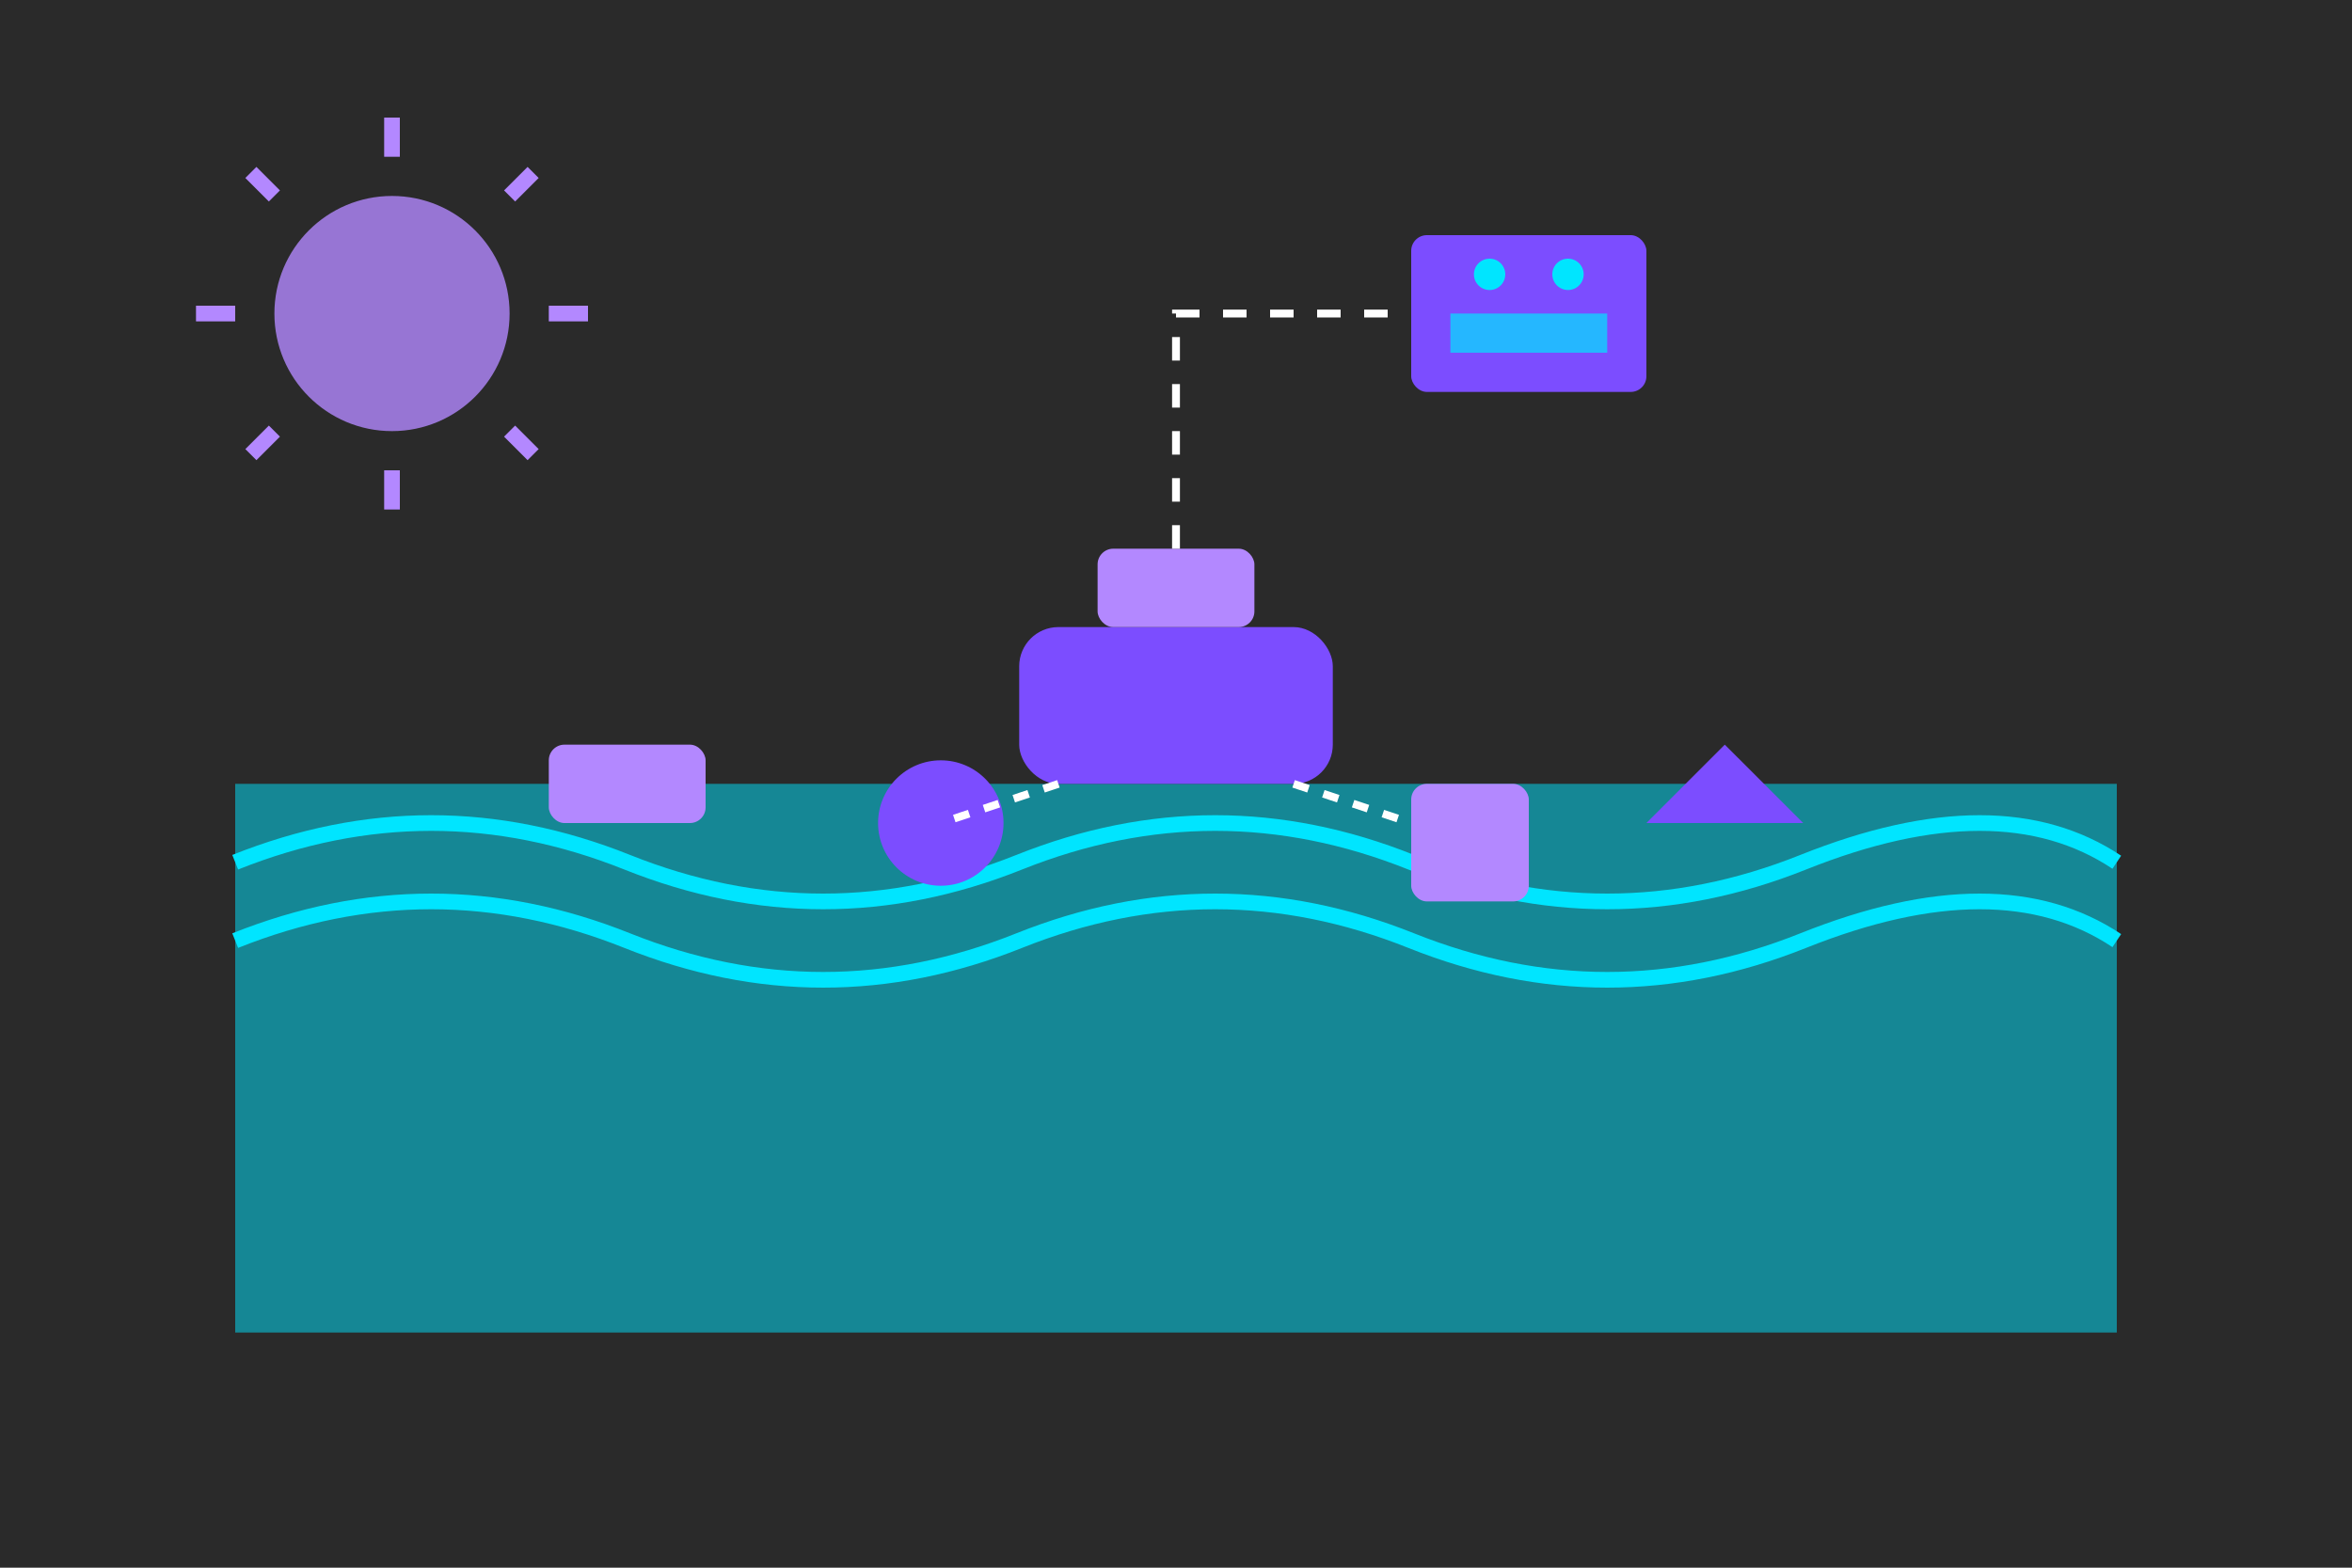 <svg xmlns="http://www.w3.org/2000/svg" viewBox="0 0 300 200">
  <!-- Background -->
  <rect width="300" height="200" fill="#2a2a2a"/>
  
  <!-- Water -->
  <rect x="30" y="100" width="240" height="70" fill="#00e5ff" opacity="0.5"/>
  
  <!-- Water waves -->
  <path d="M30,110 Q55,100 80,110 Q105,120 130,110 Q155,100 180,110 Q205,120 230,110 Q255,100 270,110" fill="none" stroke="#00e5ff" stroke-width="2"/>
  <path d="M30,120 Q55,110 80,120 Q105,130 130,120 Q155,110 180,120 Q205,130 230,120 Q255,110 270,120" fill="none" stroke="#00e5ff" stroke-width="2"/>
  
  <!-- Floating waste -->
  <rect x="70" y="95" width="20" height="10" fill="#b388ff" rx="2"/>
  <circle cx="120" cy="105" r="8" fill="#7c4dff"/>
  <rect x="180" y="100" width="15" height="15" fill="#b388ff" rx="2"/>
  <polygon points="220,95 230,105 210,105" fill="#7c4dff"/>
  
  <!-- Detection device/boat -->
  <rect x="130" y="80" width="40" height="20" rx="5" fill="#7c4dff"/>
  <rect x="140" y="70" width="20" height="10" rx="2" fill="#b388ff"/>
  
  <!-- Sensor beams -->
  <line x1="135" y1="100" x2="120" y2="105" stroke="#ffffff" stroke-width="1" stroke-dasharray="2,2"/>
  <line x1="165" y1="100" x2="180" y2="105" stroke="#ffffff" stroke-width="1" stroke-dasharray="2,2"/>
  
  <!-- Data transmission -->
  <path d="M150,70 L150,40 L180,40" stroke="#ffffff" stroke-width="1" stroke-dasharray="3,3" fill="none"/>
  
  <!-- Raspberry Pi / Processing unit -->
  <rect x="180" y="30" width="30" height="20" rx="2" fill="#7c4dff"/>
  <circle cx="190" cy="35" r="2" fill="#00e5ff"/>
  <circle cx="200" cy="35" r="2" fill="#00e5ff"/>
  <rect x="185" y="40" width="20" height="5" fill="#00e5ff" opacity="0.7"/>
  
  <!-- Sun -->
  <circle cx="50" cy="40" r="15" fill="#b388ff" opacity="0.8"/>
  <line x1="50" y1="20" x2="50" y2="15" stroke="#b388ff" stroke-width="2"/>
  <line x1="50" y1="65" x2="50" y2="60" stroke="#b388ff" stroke-width="2"/>
  <line x1="30" y1="40" x2="25" y2="40" stroke="#b388ff" stroke-width="2"/>
  <line x1="75" y1="40" x2="70" y2="40" stroke="#b388ff" stroke-width="2"/>
  <line x1="35" y1="25" x2="32" y2="22" stroke="#b388ff" stroke-width="2"/>
  <line x1="65" y1="55" x2="68" y2="58" stroke="#b388ff" stroke-width="2"/>
  <line x1="35" y1="55" x2="32" y2="58" stroke="#b388ff" stroke-width="2"/>
  <line x1="65" y1="25" x2="68" y2="22" stroke="#b388ff" stroke-width="2"/>
</svg>
